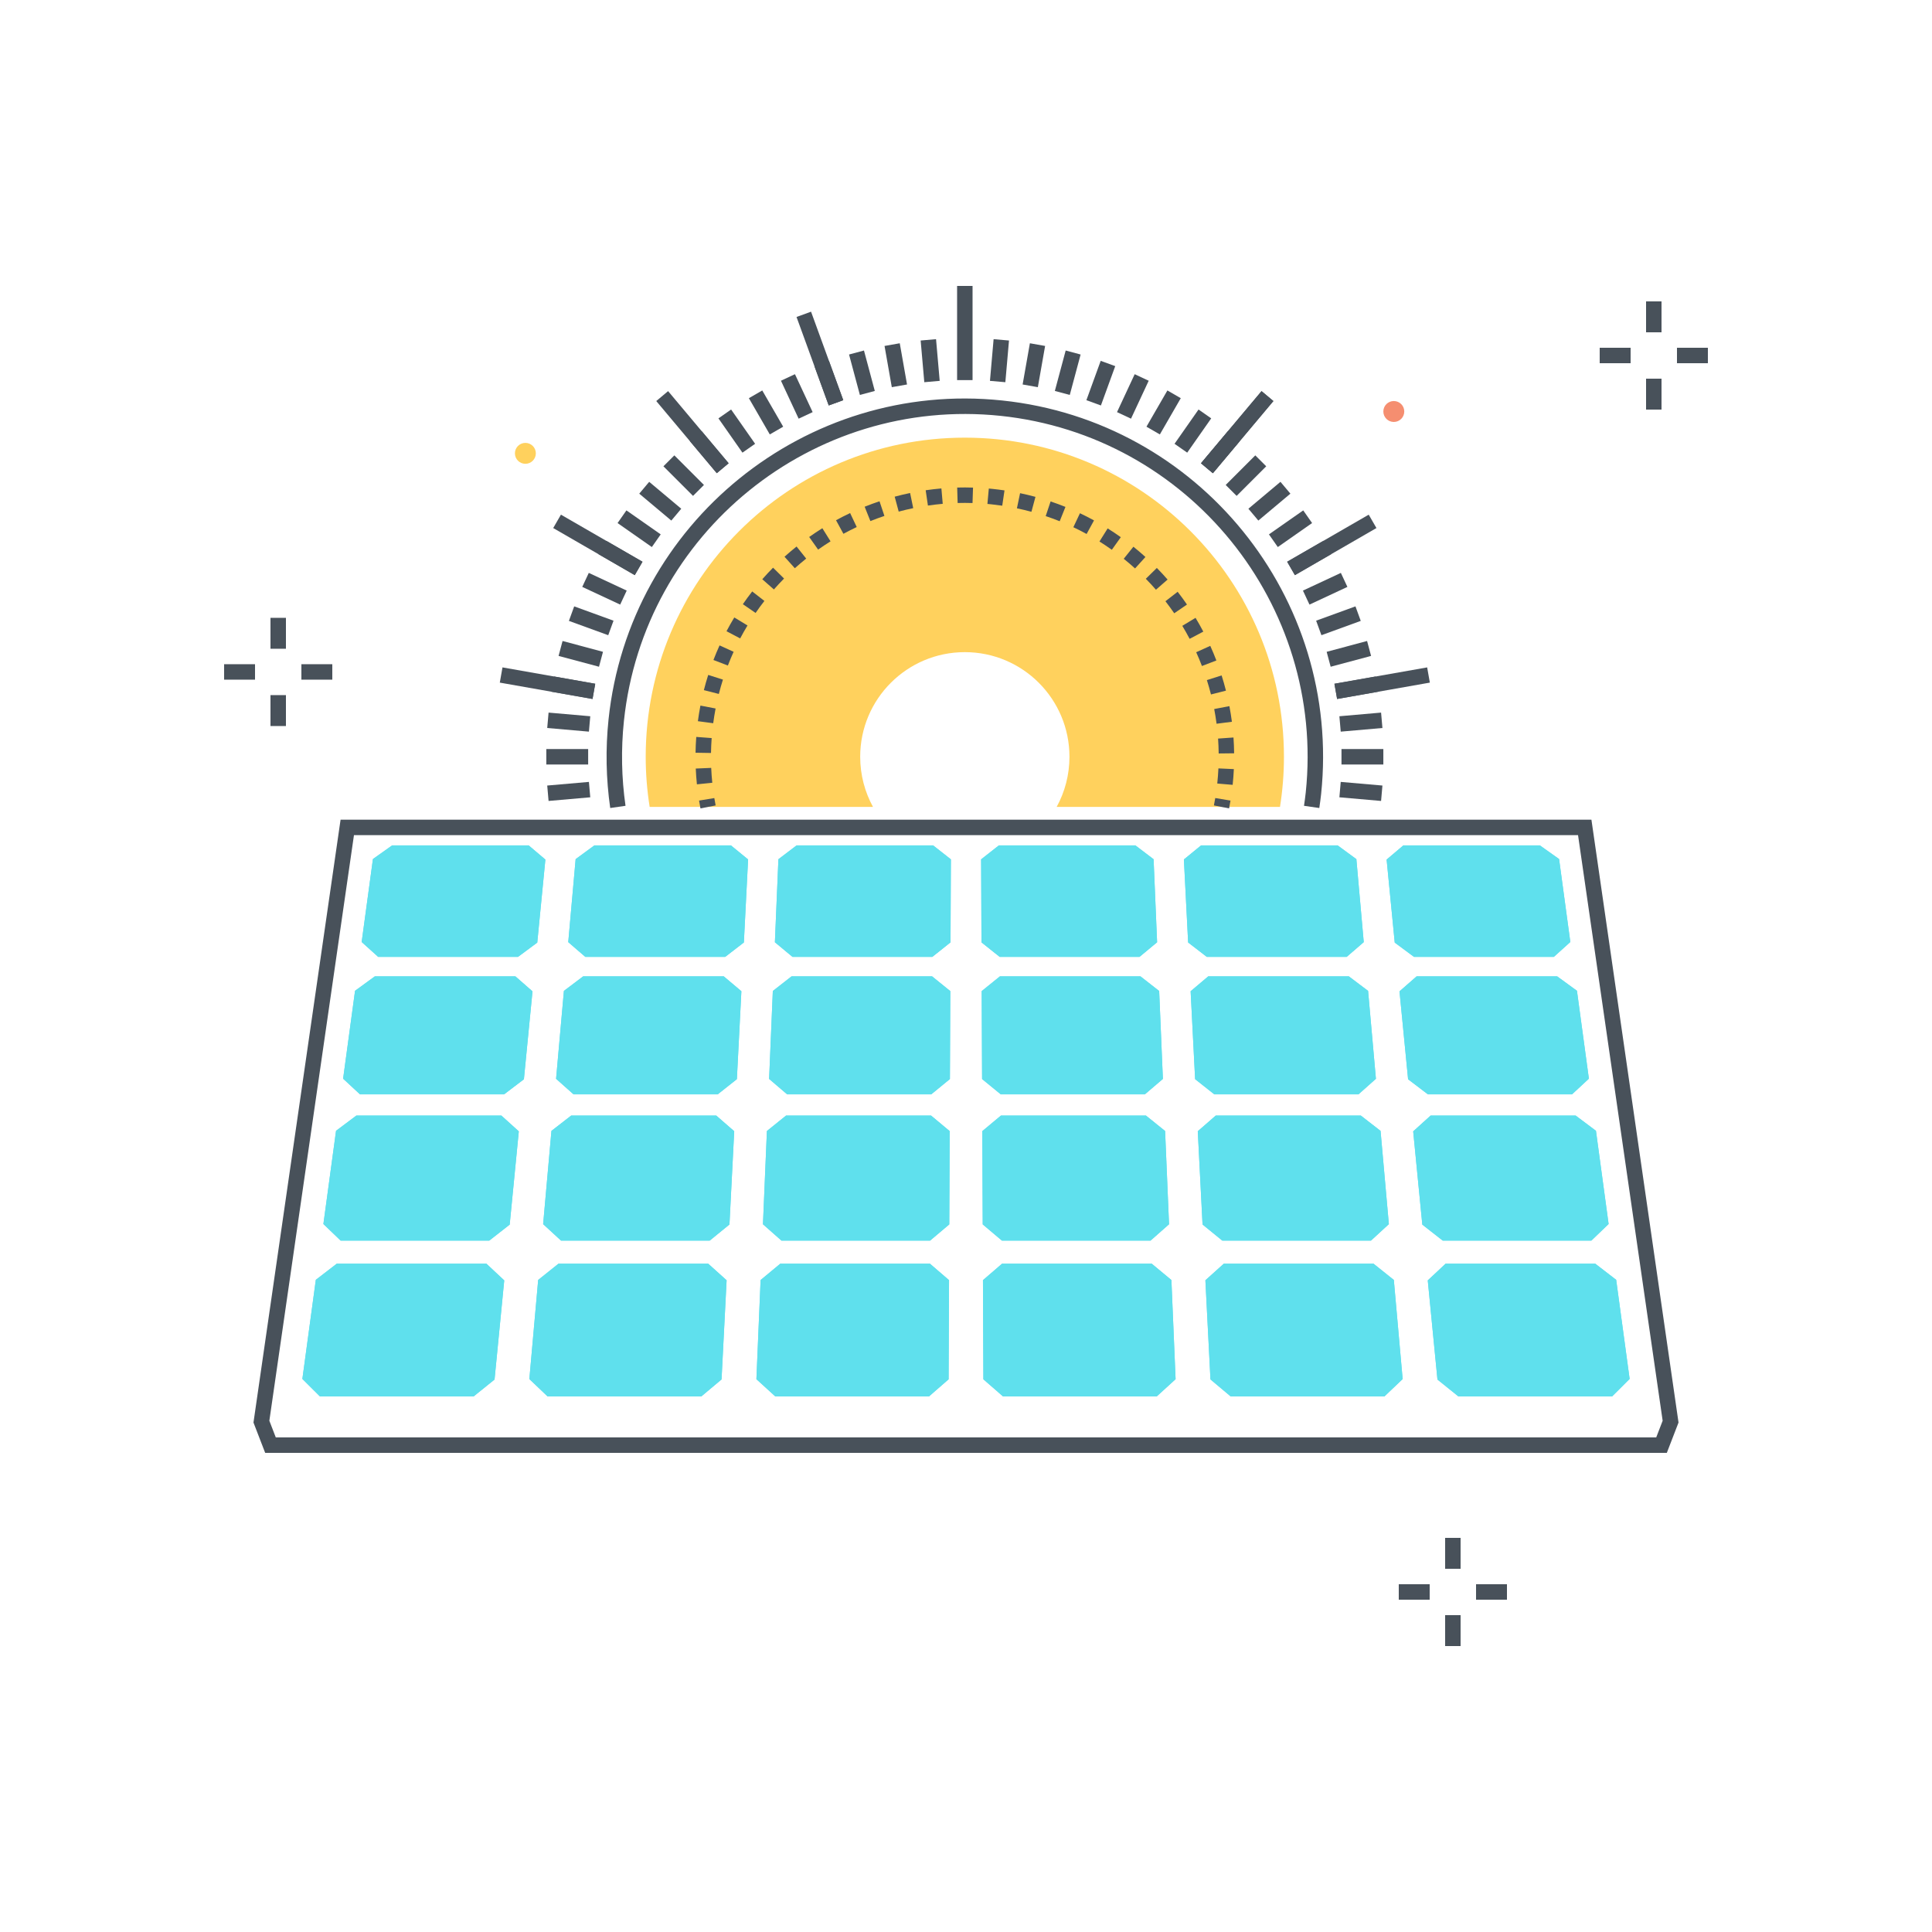 <svg xmlns="http://www.w3.org/2000/svg" width="250" height="250" viewBox="0 0 250 250">
  <g fill="none" fill-rule="evenodd">
    <path fill="#DEDEDD" d="M216.172,183.959 L33.828,183.959"/>
    <polyline fill="#5FE0ED" points="76.913 109.391 74.488 111.17 73.532 121.911 75.742 123.822 93.835 123.822 96.256 121.956 96.804 111.213 94.576 109.391 76.913 109.391"/>
    <polyline fill="#5FE0ED" points="75.46 126.341 72.97 128.22 71.957 139.597 74.217 141.608 92.868 141.608 95.352 139.643 95.934 128.263 93.655 126.341 75.46 126.341"/>
    <polyline fill="#5FE0ED" points="73.916 144.35 71.357 146.336 70.283 158.404 72.595 160.531 91.838 160.531 94.391 158.449 95.008 146.38 92.676 144.35 73.916 144.35"/>
    <polyline fill="#5FE0ED" points="102.424 126.341 100.004 128.234 99.523 139.613 101.858 141.608 120.5 141.608 122.918 139.628 122.968 128.248 120.611 126.341 102.424 126.341"/>
    <polyline fill="#5FE0ED" points="100.974 163.517 98.422 165.636 97.879 178.466 100.333 180.703 120.2 180.703 122.749 178.483 122.805 165.651 120.326 163.517 100.974 163.517"/>
    <polyline fill="#5FE0ED" points="103.085 109.391 100.726 111.184 100.271 121.927 102.552 123.822 120.637 123.822 122.996 121.943 123.043 111.198 120.741 109.391 103.085 109.391"/>
    <polyline fill="#5FE0ED" points="101.722 144.35 99.238 146.351 98.727 158.419 101.12 160.531 120.354 160.531 122.836 158.436 122.889 146.365 120.473 144.35 101.722 144.35"/>
    <polyline fill="#5FE0ED" points="67.025 123.822 69.522 121.97 70.572 111.228 68.404 109.391 50.747 109.391 48.257 111.158 46.8 121.895 48.939 123.822 67.025 123.822"/>
    <polyline fill="#5FE0ED" points="43.581 163.517 40.867 165.609 39.127 178.433 41.405 180.703 61.274 180.703 63.994 178.512 65.248 165.683 62.935 163.517 43.581 163.517"/>
    <polyline fill="#5FE0ED" points="182.975 123.822 201.062 123.822 203.2 121.895 201.744 111.158 199.253 109.391 181.597 109.391 179.428 111.228 180.478 121.97 182.975 123.822"/>
    <polyline fill="#5FE0ED" points="72.273 163.517 69.641 165.622 68.498 178.449 70.864 180.703 90.741 180.703 93.368 178.497 94.023 165.667 91.635 163.517 72.273 163.517"/>
    <polyline fill="#5FE0ED" points="66.691 126.341 48.502 126.341 45.943 128.207 44.399 139.581 46.583 141.608 65.227 141.608 67.793 139.657 68.905 128.279 66.691 126.341"/>
    <polyline fill="#5FE0ED" points="46.118 144.35 43.484 146.324 41.847 158.387 44.077 160.531 63.313 160.531 65.954 158.464 67.134 146.396 64.872 144.35 46.118 144.35"/>
    <polyline fill="#5FE0ED" points="177.405 160.531 179.717 158.404 178.643 146.336 176.084 144.35 157.324 144.35 154.992 146.38 155.609 158.449 158.162 160.531 177.405 160.531"/>
    <polyline fill="#5FE0ED" points="177.727 163.517 158.365 163.517 155.977 165.667 156.633 178.497 159.259 180.703 179.136 180.703 181.502 178.45 180.36 165.622 177.727 163.517"/>
    <polyline fill="#5FE0ED" points="185.128 144.35 182.866 146.396 184.046 158.464 186.687 160.531 205.923 160.531 208.153 158.387 206.516 146.324 203.882 144.35 185.128 144.35"/>
    <polyline fill="#5FE0ED" points="187.065 163.517 184.752 165.683 186.006 178.512 188.726 180.703 208.595 180.703 210.874 178.433 209.133 165.609 206.419 163.517 187.065 163.517"/>
    <polyline fill="#5FE0ED" points="201.498 126.341 183.309 126.341 181.095 128.279 182.207 139.657 184.773 141.608 203.417 141.608 205.601 139.58 204.057 128.207 201.498 126.341"/>
    <polyline fill="#5FE0ED" points="174.258 123.822 176.468 121.911 175.513 111.17 173.087 109.391 155.424 109.391 153.196 111.213 153.745 121.956 156.165 123.822 174.258 123.822"/>
    <polyline fill="#5FE0ED" points="148.88 160.531 151.273 158.419 150.763 146.351 148.279 144.35 129.527 144.35 127.111 146.365 127.164 158.436 129.646 160.531 148.88 160.531"/>
    <polyline fill="#5FE0ED" points="148.142 141.608 150.477 139.613 149.996 128.234 147.576 126.341 129.389 126.341 127.032 128.247 127.082 139.628 129.5 141.608 148.142 141.608"/>
    <polyline fill="#5FE0ED" points="149.027 163.517 129.674 163.517 127.195 165.651 127.251 178.483 129.8 180.703 149.668 180.703 152.121 178.466 151.579 165.636 149.027 163.517"/>
    <polyline fill="#5FE0ED" points="147.448 123.822 149.729 121.927 149.274 111.184 146.915 109.391 129.259 109.391 126.957 111.198 127.004 121.943 129.363 123.822 147.448 123.822"/>
    <polyline fill="#5FE0ED" points="175.783 141.608 178.043 139.597 177.03 128.22 174.541 126.341 156.345 126.341 154.067 128.264 154.648 139.643 157.132 141.608 175.783 141.608"/>
    <path fill="#48515A" d="M35.686,186 L214.314,186 L215.146,183.843 L204.198,108.068 L45.802,108.068 L34.854,183.843 L35.686,186 Z M215.686,188 L34.314,188 L32.8,184.075 L32.838,183.816 L44.07,106.068 L205.93,106.068 L217.2,184.075 L215.686,188 Z"/>
    <polyline fill="#5FE0ED" points="76.913 109.391 74.488 111.17 73.532 121.911 75.742 123.822 93.835 123.822 96.256 121.956 96.804 111.213 94.576 109.391 76.913 109.391"/>
    <polyline fill="#5FE0ED" points="75.46 126.341 72.97 128.22 71.957 139.597 74.217 141.608 92.868 141.608 95.352 139.643 95.934 128.263 93.655 126.341 75.46 126.341"/>
    <polyline fill="#5FE0ED" points="73.916 144.35 71.357 146.336 70.283 158.404 72.595 160.531 91.838 160.531 94.391 158.449 95.008 146.38 92.676 144.35 73.916 144.35"/>
    <polyline fill="#5FE0ED" points="102.424 126.341 100.004 128.234 99.523 139.613 101.858 141.608 120.5 141.608 122.918 139.628 122.968 128.248 120.611 126.341 102.424 126.341"/>
    <polyline fill="#5FE0ED" points="100.974 163.517 98.422 165.636 97.879 178.466 100.333 180.703 120.2 180.703 122.749 178.483 122.805 165.651 120.326 163.517 100.974 163.517"/>
    <polyline fill="#5FE0ED" points="103.085 109.391 100.726 111.184 100.271 121.927 102.552 123.822 120.637 123.822 122.996 121.943 123.043 111.198 120.741 109.391 103.085 109.391"/>
    <polyline fill="#5FE0ED" points="101.722 144.35 99.238 146.351 98.727 158.419 101.12 160.531 120.354 160.531 122.836 158.436 122.889 146.365 120.473 144.35 101.722 144.35"/>
    <polyline fill="#5FE0ED" points="67.025 123.822 69.522 121.97 70.572 111.228 68.404 109.391 50.747 109.391 48.257 111.158 46.8 121.895 48.939 123.822 67.025 123.822"/>
    <polyline fill="#5FE0ED" points="43.581 163.517 40.867 165.609 39.127 178.433 41.405 180.703 61.274 180.703 63.994 178.512 65.248 165.683 62.935 163.517 43.581 163.517"/>
    <polyline fill="#5FE0ED" points="182.975 123.822 201.062 123.822 203.2 121.895 201.744 111.158 199.253 109.391 181.597 109.391 179.428 111.228 180.478 121.97 182.975 123.822"/>
    <polyline fill="#5FE0ED" points="72.273 163.517 69.641 165.622 68.498 178.449 70.864 180.703 90.741 180.703 93.368 178.497 94.023 165.667 91.635 163.517 72.273 163.517"/>
    <polyline fill="#5FE0ED" points="66.691 126.341 48.502 126.341 45.943 128.207 44.399 139.581 46.583 141.608 65.227 141.608 67.793 139.657 68.905 128.279 66.691 126.341"/>
    <polyline fill="#5FE0ED" points="46.118 144.35 43.484 146.324 41.847 158.387 44.077 160.531 63.313 160.531 65.954 158.464 67.134 146.396 64.872 144.35 46.118 144.35"/>
    <polyline fill="#5FE0ED" points="177.405 160.531 179.717 158.404 178.643 146.336 176.084 144.35 157.324 144.35 154.992 146.38 155.609 158.449 158.162 160.531 177.405 160.531"/>
    <polyline fill="#5FE0ED" points="177.727 163.517 158.365 163.517 155.977 165.667 156.633 178.497 159.259 180.703 179.136 180.703 181.502 178.45 180.36 165.622 177.727 163.517"/>
    <polyline fill="#5FE0ED" points="185.128 144.35 182.866 146.396 184.046 158.464 186.687 160.531 205.923 160.531 208.153 158.387 206.516 146.324 203.882 144.35 185.128 144.35"/>
    <polyline fill="#5FE0ED" points="187.065 163.517 184.752 165.683 186.006 178.512 188.726 180.703 208.595 180.703 210.874 178.433 209.133 165.609 206.419 163.517 187.065 163.517"/>
    <polyline fill="#5FE0ED" points="201.498 126.341 183.309 126.341 181.095 128.279 182.207 139.657 184.773 141.608 203.417 141.608 205.601 139.58 204.057 128.207 201.498 126.341"/>
    <polyline fill="#5FE0ED" points="174.258 123.822 176.468 121.911 175.513 111.17 173.087 109.391 155.424 109.391 153.196 111.213 153.745 121.956 156.165 123.822 174.258 123.822"/>
    <polyline fill="#5FE0ED" points="148.88 160.531 151.273 158.419 150.763 146.351 148.279 144.35 129.527 144.35 127.111 146.365 127.164 158.436 129.646 160.531 148.88 160.531"/>
    <polyline fill="#5FE0ED" points="148.142 141.608 150.477 139.613 149.996 128.234 147.576 126.341 129.389 126.341 127.032 128.247 127.082 139.628 129.5 141.608 148.142 141.608"/>
    <polyline fill="#5FE0ED" points="149.027 163.517 129.674 163.517 127.195 165.651 127.251 178.483 129.8 180.703 149.668 180.703 152.121 178.466 151.579 165.636 149.027 163.517"/>
    <polyline fill="#5FE0ED" points="147.448 123.822 149.729 121.927 149.274 111.184 146.915 109.391 129.259 109.391 126.957 111.198 127.004 121.943 129.363 123.822 147.448 123.822"/>
    <polyline fill="#5FE0ED" points="175.783 141.608 178.043 139.597 177.03 128.22 174.541 126.341 156.345 126.341 154.067 128.264 154.648 139.643 157.132 141.608 175.783 141.608"/>
    <path fill="#FFD15D" d="M112.965,104.414 C111.91,102.487 111.309,100.277 111.309,97.926 C111.309,90.448 117.371,84.387 124.848,84.387 C132.326,84.387 138.387,90.448 138.387,97.926 C138.387,100.277 137.786,102.487 136.732,104.414 L165.631,104.414 C165.964,102.3 166.142,100.134 166.142,97.926 C166.142,75.119 147.654,56.632 124.848,56.632 C102.042,56.632 83.554,75.119 83.554,97.926 C83.554,100.134 83.732,102.3 84.066,104.414 L112.965,104.414"/>
    <path fill="#F58E70" d="M181.712,53.247 C181.712,53.995 181.106,54.601 180.358,54.601 C179.61,54.601 179.004,53.995 179.004,53.247 C179.004,52.499 179.61,51.893 180.358,51.893 C181.106,51.893 181.712,52.499 181.712,53.247"/>
    <path fill="#FFD15D" d="M69.338,58.662 C69.338,59.41 68.732,60.016 67.984,60.016 C67.237,60.016 66.63,59.41 66.63,58.662 C66.63,57.915 67.237,57.309 67.984,57.309 C68.732,57.309 69.338,57.915 69.338,58.662"/>
    <polygon fill="#48515A" points="123.848 49.185 125.848 49.185 125.848 37 123.848 37"/>
    <polyline fill="#48515A" points="119.604 49.457 119.132 44.063 121.124 43.889 121.596 49.283 119.604 49.457"/>
    <polyline fill="#48515A" points="115.399 50.1 114.459 44.766 116.429 44.418 117.369 49.752 115.399 50.1"/>
    <polyline fill="#48515A" points="111.268 51.104 109.866 45.874 111.797 45.356 113.199 50.587 111.268 51.104"/>
    <polyline fill="#48515A" points="107.238 52.467 105.386 47.377 107.266 46.693 109.118 51.783 107.238 52.467"/>
    <polyline fill="#48515A" points="103.343 54.175 101.055 49.267 102.867 48.421 105.156 53.329 103.343 54.175"/>
    <polyline fill="#48515A" points="99.612 56.215 96.904 51.525 98.636 50.525 101.344 55.215 99.612 56.215"/>
    <polyline fill="#48515A" points="96.072 58.573 92.966 54.137 94.605 52.99 97.711 57.427 96.072 58.573"/>
    <polyline fill="#48515A" points="92.752 61.23 89.271 57.082 90.803 55.797 94.285 59.945 92.752 61.23"/>
    <polyline fill="#48515A" points="89.676 64.168 85.847 60.339 87.261 58.925 91.09 62.754 89.676 64.168"/>
    <polyline fill="#48515A" points="86.868 67.361 82.719 63.88 84.005 62.349 88.154 65.83 86.868 67.361"/>
    <polyline fill="#48515A" points="84.349 70.788 79.913 67.683 81.059 66.044 85.496 69.149 84.349 70.788"/>
    <polyline fill="#48515A" points="82.138 74.422 77.448 71.714 78.448 69.981 83.138 72.689 82.138 74.422"/>
    <polyline fill="#48515A" points="80.252 78.233 75.343 75.944 76.189 74.132 81.097 76.421 80.252 78.233"/>
    <polyline fill="#48515A" points="78.705 82.195 73.616 80.343 74.3 78.464 79.389 80.316 78.705 82.195"/>
    <polyline fill="#48515A" points="77.51 86.276 72.279 84.875 72.796 82.943 78.027 84.345 77.51 86.276"/>
    <polyline fill="#48515A" points="76.674 90.446 71.341 89.506 71.688 87.537 77.022 88.478 76.674 90.446"/>
    <polyline fill="#48515A" points="76.206 94.674 70.811 94.202 70.985 92.21 76.38 92.682 76.206 94.674"/>
    <polyline fill="#48515A" points="178.711 103.642 173.316 103.17 173.49 101.178 178.885 101.649 178.711 103.642"/>
    <polygon fill="#48515A" points="70.692 98.926 76.108 98.926 76.108 96.926 70.692 96.926"/>
    <polygon fill="#48515A" points="173.588 98.926 179.004 98.926 179.004 96.926 173.588 96.926"/>
    <polyline fill="#48515A" points="70.985 103.642 70.811 101.649 76.206 101.178 76.38 103.17 70.985 103.642"/>
    <polyline fill="#48515A" points="173.49 94.674 173.316 92.682 178.711 92.21 178.885 94.202 173.49 94.674"/>
    <polyline fill="#48515A" points="173.022 90.446 172.674 88.478 178.008 87.537 178.355 89.506 173.022 90.446"/>
    <polyline fill="#48515A" points="172.187 86.276 171.669 84.345 176.9 82.943 177.417 84.875 172.187 86.276"/>
    <polyline fill="#48515A" points="170.992 82.195 170.307 80.316 175.396 78.464 176.081 80.343 170.992 82.195"/>
    <polyline fill="#48515A" points="169.445 78.233 168.599 76.421 173.507 74.132 174.353 75.944 169.445 78.233"/>
    <polyline fill="#48515A" points="167.559 74.422 166.559 72.689 171.249 69.981 172.249 71.714 167.559 74.422"/>
    <polyline fill="#48515A" points="165.347 70.788 164.201 69.149 168.637 66.044 169.784 67.683 165.347 70.788"/>
    <polyline fill="#48515A" points="162.829 67.361 161.542 65.83 165.691 62.349 166.977 63.88 162.829 67.361"/>
    <polyline fill="#48515A" points="160.02 64.168 158.606 62.754 162.435 58.925 163.849 60.339 160.02 64.168"/>
    <polyline fill="#48515A" points="156.944 61.23 155.412 59.945 158.893 55.797 160.425 57.082 156.944 61.23"/>
    <polyline fill="#48515A" points="153.624 58.573 151.985 57.427 155.091 52.99 156.73 54.137 153.624 58.573"/>
    <polyline fill="#48515A" points="150.084 56.215 148.352 55.215 151.06 50.525 152.792 51.525 150.084 56.215"/>
    <polyline fill="#48515A" points="146.353 54.175 144.541 53.329 146.829 48.421 148.642 49.267 146.353 54.175"/>
    <polyline fill="#48515A" points="142.458 52.467 140.579 51.783 142.431 46.693 144.311 47.377 142.458 52.467"/>
    <polyline fill="#48515A" points="138.429 51.104 136.497 50.587 137.899 45.356 139.831 45.874 138.429 51.104"/>
    <polyline fill="#48515A" points="134.297 50.1 132.327 49.752 133.268 44.418 135.237 44.766 134.297 50.1"/>
    <polyline fill="#48515A" points="130.092 49.457 128.1 49.283 128.572 43.889 130.564 44.063 130.092 49.457"/>
    <polyline fill="#48515A" points="107.238 52.467 103.07 41.016 104.95 40.332 109.118 51.783 107.238 52.467"/>
    <polyline fill="#48515A" points="92.752 61.23 84.92 51.896 86.452 50.611 94.285 59.945 92.752 61.23"/>
    <polyline fill="#48515A" points="82.138 74.422 71.585 68.329 72.585 66.597 83.138 72.689 82.138 74.422"/>
    <polyline fill="#48515A" points="76.674 90.446 64.674 88.33 65.022 86.361 77.022 88.478 76.674 90.446"/>
    <polyline fill="#48515A" points="173.022 90.446 172.674 88.478 184.674 86.361 185.022 88.33 173.022 90.446"/>
    <polyline fill="#48515A" points="167.559 74.422 166.559 72.689 177.111 66.597 178.111 68.329 167.559 74.422"/>
    <polyline fill="#48515A" points="156.944 61.23 155.412 59.945 163.244 50.611 164.776 51.896 156.944 61.23"/>
    <polyline fill="#48515A" points="156.944 61.23 155.412 59.945 163.244 50.611 164.776 51.896 156.944 61.23"/>
    <path fill="#48515A" d="M170.717,104.557 L168.737,104.271 C168.819,103.7 168.901,103.128 168.962,102.548 C171.512,78.225 153.796,56.36 129.472,53.811 C105.147,51.274 83.284,68.977 80.734,93.303 C80.351,96.956 80.421,100.646 80.942,104.271 L78.963,104.557 C78.418,100.768 78.345,96.911 78.745,93.094 C81.409,67.674 104.261,49.149 129.68,51.822 C155.101,54.486 173.616,77.336 170.952,102.758 C170.888,103.362 170.803,103.96 170.717,104.557"/>
    <path fill="#48515A" d="M159.042 104.605L157.08 104.223C157.141 103.905 157.2 103.586 157.253 103.265L159.226 103.595C159.169 103.934 159.108 104.271 159.042 104.605M125.843 65.092C125.197 65.072 124.555 65.068 123.917 65.088L123.859 63.088C124.539 63.069 125.222 63.07 125.909 63.094L125.843 65.092zM120.072 65.418L119.782 63.439C120.455 63.341 121.133 63.263 121.816 63.203L121.989 65.195C121.345 65.251 120.706 65.325 120.072 65.418zM129.69 65.436C129.221 65.367 128.748 65.308 128.271 65.257L127.771 65.209 127.952 63.217 128.478 63.268C128.985 63.321 129.486 63.385 129.982 63.458L129.69 65.436zM116.292 66.201L115.772 64.27C116.43 64.093 117.095 63.934 117.767 63.795L118.171 65.754C117.539 65.885 116.912 66.034 116.292 66.201zM133.467 66.225C132.849 66.058 132.223 65.907 131.59 65.776L131.998 63.817C132.669 63.958 133.333 64.116 133.988 64.293L133.467 66.225zM112.629 67.428L111.886 65.57C112.519 65.317 113.16 65.081 113.809 64.864L114.443 66.761C113.831 66.966 113.226 67.188 112.629 67.428zM137.124 67.448C136.529 67.21 135.925 66.987 135.313 66.782L135.947 64.886C136.597 65.102 137.238 65.339 137.869 65.593L137.124 67.448zM109.138 69.074L108.181 67.318C108.78 66.991 109.389 66.682 110.007 66.391L110.86 68.199C110.277 68.475 109.703 68.767 109.138 69.074zM140.607 69.096C140.045 68.788 139.473 68.496 138.891 68.222L139.745 66.413C140.363 66.705 140.97 67.015 141.566 67.34L140.607 69.096zM105.864 71.118L104.708 69.485C105.265 69.092 105.833 68.714 106.412 68.352L107.472 70.049C106.925 70.39 106.389 70.746 105.864 71.118zM143.871 71.141C143.349 70.769 142.815 70.411 142.27 70.07L143.331 68.375C143.91 68.737 144.477 69.116 145.032 69.512L143.871 71.141zM102.851 73.53L101.515 72.042C102.021 71.587 102.541 71.145 103.074 70.719L104.323 72.281C103.82 72.683 103.329 73.101 102.851 73.53zM146.876 73.557C146.4 73.126 145.912 72.708 145.41 72.306L146.662 70.745C147.195 71.173 147.714 71.616 148.219 72.074L146.876 73.557zM100.142 76.275L98.639 74.955C99.089 74.442 99.554 73.943 100.033 73.458L101.457 74.862C101.005 75.32 100.567 75.792 100.142 76.275zM149.58 76.31C149.156 75.825 148.719 75.353 148.268 74.895L149.695 73.492C150.173 73.979 150.637 74.479 151.085 74.993L149.58 76.31zM97.773 79.316L96.126 78.182C96.513 77.619 96.916 77.069 97.335 76.532L98.913 77.761C98.518 78.267 98.138 78.785 97.773 79.316zM151.945 79.358C151.581 78.828 151.201 78.308 150.807 77.8L152.387 76.573C152.806 77.112 153.208 77.664 153.594 78.227L151.945 79.358zM95.778 82.612L94.01 81.679C94.328 81.075 94.664 80.481 95.016 79.899L96.728 80.935C96.395 81.483 96.079 82.042 95.778 82.612zM153.938 82.664C153.638 82.094 153.322 81.532 152.99 80.983L154.702 79.948C155.054 80.532 155.39 81.127 155.708 81.732L153.938 82.664zM94.186 86.12L92.319 85.403C92.565 84.764 92.829 84.134 93.11 83.515L94.931 84.341C94.666 84.925 94.418 85.518 94.186 86.12zM155.531 86.181C155.3 85.579 155.052 84.984 154.787 84.399L156.608 83.573C156.89 84.195 157.153 84.825 157.398 85.464L155.531 86.181zM93.017 89.797L91.08 89.303C91.248 88.64 91.436 87.983 91.642 87.336L93.548 87.941C93.354 88.552 93.177 89.171 93.017 89.797zM156.7 89.862C156.541 89.235 156.364 88.616 156.17 88.005L158.076 87.399C158.282 88.048 158.47 88.706 158.638 89.37L156.7 89.862zM92.289 93.585L90.306 93.321C90.396 92.641 90.506 91.968 90.634 91.302L92.598 91.679C92.478 92.308 92.374 92.943 92.289 93.585zM157.424 93.652C157.34 93.012 157.238 92.377 157.118 91.748L159.083 91.373C159.21 92.041 159.319 92.715 159.407 93.395L157.424 93.652zM92.003 97.435L90.003 97.403C90.014 96.724 90.045 96.042 90.096 95.357L92.09 95.506C92.042 96.151 92.013 96.794 92.003 97.435zM157.696 97.499C157.688 96.852 157.662 96.21 157.617 95.571L159.612 95.431C159.66 96.108 159.688 96.79 159.696 97.476L157.696 97.499zM90.18 101.492C90.111 100.816 90.061 100.136 90.031 99.45L92.029 99.364C92.057 100.011 92.104 100.652 92.169 101.289L90.18 101.492zM159.506 101.558L157.513 101.389 157.514 101.382C157.584 100.707 157.632 100.067 157.662 99.431L159.66 99.522C159.628 100.198 159.577 100.877 159.506 101.558zM90.641 104.605C90.576 104.27 90.515 103.932 90.459 103.593L92.433 103.269C92.485 103.588 92.543 103.906 92.604 104.223L90.641 104.605"/>
    <polygon fill="#48515A" points="35 83.948 37 83.948 37 79.948 35 79.948"/>
    <polygon fill="#48515A" points="35 93.948 37 93.948 37 89.948 35 89.948"/>
    <polygon fill="#48515A" points="39 87.948 43 87.948 43 85.948 39 85.948"/>
    <polygon fill="#48515A" points="29 87.948 33 87.948 33 85.948 29 85.948"/>
    <polygon fill="#48515A" points="187 203 189 203 189 199 187 199"/>
    <polygon fill="#48515A" points="187 213 189 213 189 209 187 209"/>
    <polygon fill="#48515A" points="191 207 195 207 195 205 191 205"/>
    <polygon fill="#48515A" points="181 207 185 207 185 205 181 205"/>
    <polygon fill="#48515A" points="213 43 215 43 215 39 213 39"/>
    <polygon fill="#48515A" points="213 53 215 53 215 49 213 49"/>
    <polygon fill="#48515A" points="217 47 221 47 221 45 217 45"/>
    <polygon fill="#48515A" points="207 47 211 47 211 45 207 45"/>
  </g>
</svg>
